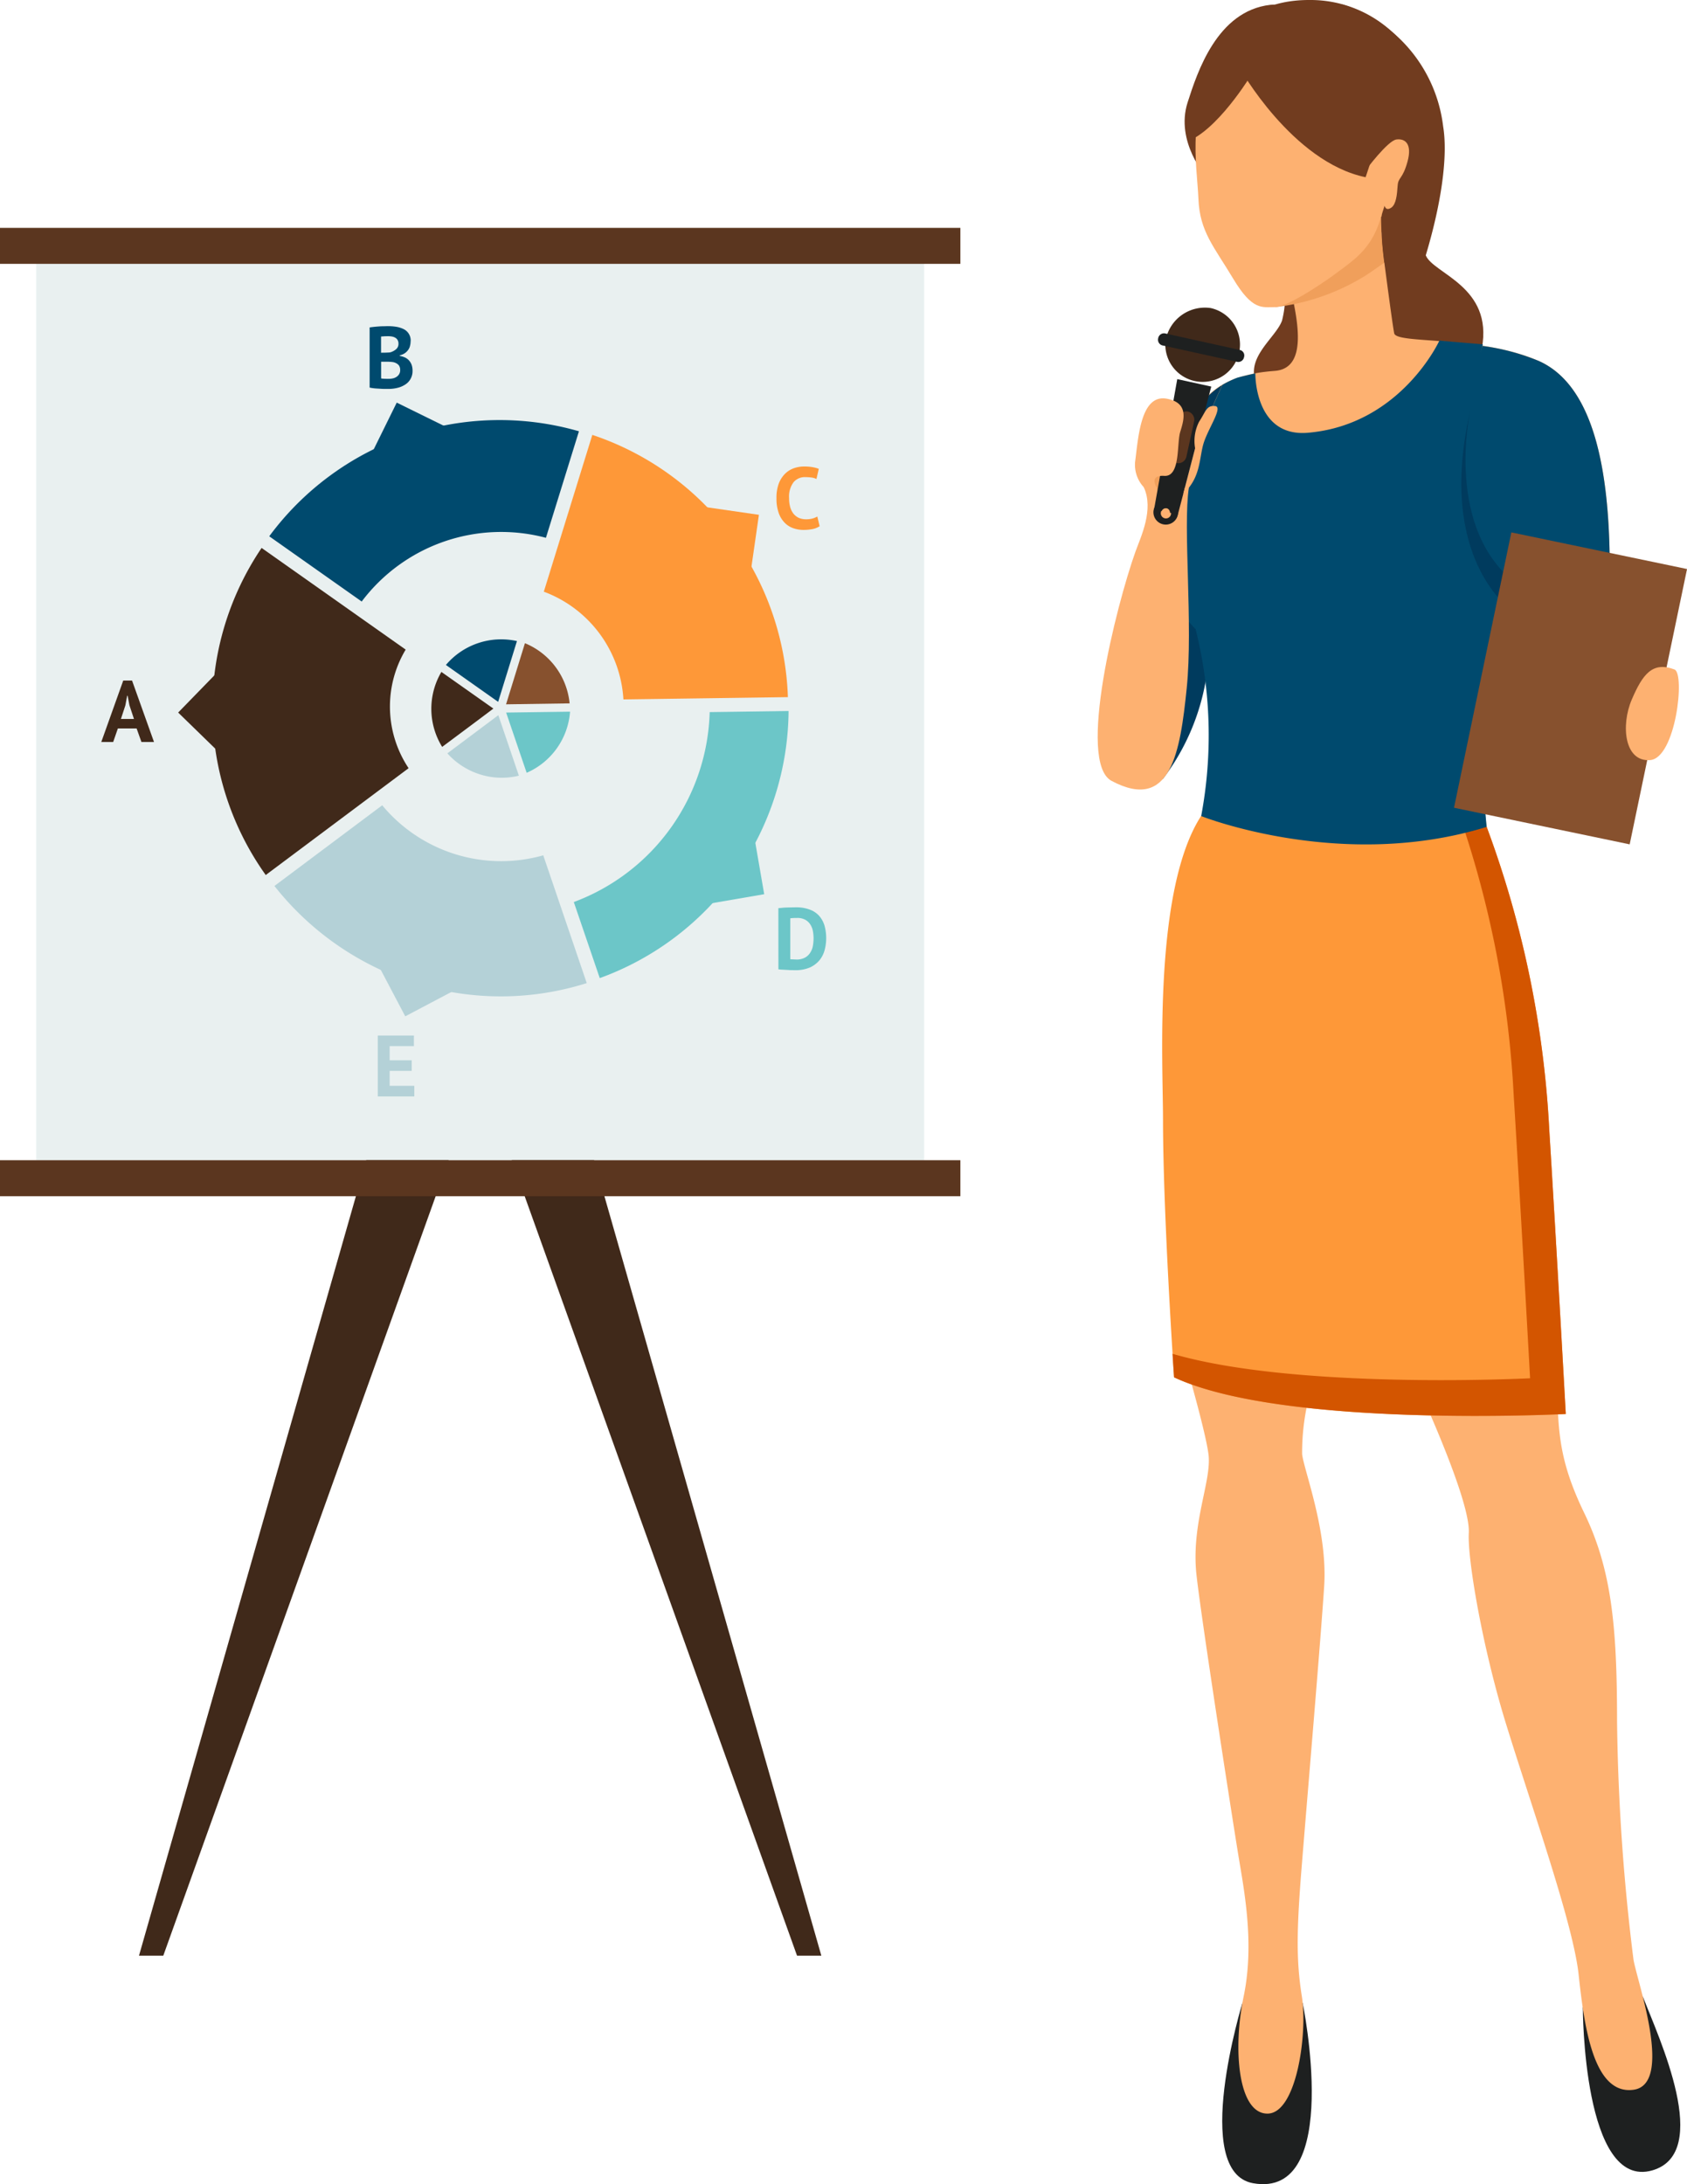 <svg xmlns="http://www.w3.org/2000/svg" width="143.593" height="185.823" viewBox="0 0 143.593 185.823">
  <g id="Group_227" data-name="Group 227" transform="translate(-725.636 -1959.823)">
    <g id="Group_412" data-name="Group 412" transform="translate(725.636 1959.823)">
      <g id="Group_360" data-name="Group 360" transform="translate(93.437 0)">
        <g id="Group_322" data-name="Group 322" transform="translate(3.88 48.63)">
          <path id="Path_499" data-name="Path 499" d="M237.8,145.009a19.275,19.275,0,0,0,3.679-8.577,10.227,10.227,0,0,0-3.05-9.055l-2.305,15.692Z" transform="translate(-236.128 -127.377)" fill="#003b5e"/>
        </g>
        <g id="Group_323" data-name="Group 323" transform="translate(41.286 169.88)">
          <path id="Path_500" data-name="Path 500" d="M255.7,174.242c1.389,3.547,5.927,13.283.81,14.768-5.922,1.715-5.922-13.87-5.922-13.87Z" transform="translate(-250.586 -174.242)" fill="#1e2020"/>
        </g>
        <g id="Group_324" data-name="Group 324" transform="translate(26.601 116.555)">
          <path id="Path_501" data-name="Path 501" d="M257.373,154.254c.158,4.2,0,6.7,2.339,11.531s2.8,9.663,2.8,17.767a178.3,178.3,0,0,0,1.4,20.253c.316,1.873,3.433,10.595,0,11.063s-4.2-5.454-4.673-9.813-4.031-14.336-6.235-21.5c-1.953-6.375-3.234-13.826-3.112-16.056.166-3.027-4.983-13.865-4.983-13.865Z" transform="translate(-244.91 -153.631)" fill="#fdb171"/>
        </g>
        <g id="Group_325" data-name="Group 325" transform="translate(21.628 20.178)">
          <path id="Path_502" data-name="Path 502" d="M249.28,117.922c.626,1.576,5.759,2.634,4.776,7.909s-9.449.6-9.449.6l-1.62-7.995,2.763-2.054Z" transform="translate(-242.988 -116.38)" fill="#713c1f"/>
        </g>
        <g id="Group_326" data-name="Group 326" transform="translate(10.596 170.405)">
          <path id="Path_503" data-name="Path 503" d="M245.57,174.445s3.454,16.721-4.228,15.337c-5.312-.962-.9-15.337-.9-15.337Z" transform="translate(-238.724 -174.445)" fill="#1e2020"/>
        </g>
        <g id="Group_327" data-name="Group 327" transform="translate(13.292 20.718)">
          <path id="Path_504" data-name="Path 504" d="M241.23,116.589a8.714,8.714,0,0,1,.931,6.551c-.546,1.552-3.5,3.35-1.948,5.762s10.652,0,10.652,0Z" transform="translate(-239.766 -116.589)" fill="#713c1f"/>
        </g>
        <g id="Group_328" data-name="Group 328" transform="translate(7.119 114.687)">
          <path id="Path_505" data-name="Path 505" d="M248.443,156.335a19.418,19.418,0,0,0-.786,5.609c.166,1.4,2.184,6.546,1.878,11.223s-1.459,18.23-1.9,23.684-.5,8.1,0,11.221-.442,9.971-2.931,9.971-2.962-5.454-2.023-9.971.036-9.042-.45-12-3.42-21.8-3.607-24.307c-.313-4.212,1.345-7.638,1.063-9.821s-2.308-9.035-2.308-9.035Z" transform="translate(-237.38 -152.909)" fill="#fdb171"/>
        </g>
        <g id="Group_329" data-name="Group 329" transform="translate(7.634 18.957)">
          <path id="Path_506" data-name="Path 506" d="M246.006,120.086c.877,3.506,2.047,8.189-.991,8.419s-7.125,1.162-7.423,6.543,4.424,15.4,4,22.18,0,8.442,0,8.442l22.827,9.581s-2.572-11.692-1.643-17.065a88.485,88.485,0,0,1,3.275-11.922s-.158,5.689,0,9.275,5.428,9.521,5.428,9.521l2.049-11.392s-.026-2.484,0-7.793c.041-8.139-1.089-16.043-6.075-18.23s-12.08-1.4-12.274-2.336-1.278-9.4-1.278-9.4Z" transform="translate(-237.579 -115.908)" fill="#fdb171"/>
        </g>
        <g id="Group_330" data-name="Group 330" transform="translate(5.485 69.423)">
          <path id="Path_507" data-name="Path 507" d="M264.366,136.332a86.707,86.707,0,0,1,5.332,25.8c.629,10.126,1.407,24.157,1.407,24.157s-24,1.244-33.342-3.12c0,0-.944-13.868-.944-21.968,0-4.7-.836-19.482,3.242-25.787Z" transform="translate(-236.749 -135.414)" fill="#fe9838"/>
        </g>
        <g id="Group_331" data-name="Group 331" transform="translate(6.371 70.264)">
          <path id="Path_508" data-name="Path 508" d="M269.154,161.616a86.707,86.707,0,0,0-5.332-25.8l-2.01-.078a86.643,86.643,0,0,1,4.308,22.845c.629,10.121,1.4,24.152,1.4,24.152s-19.808,1.017-30.434-2.08c.075,1.234.129,2,.129,2,9.345,4.365,33.342,3.12,33.342,3.12S269.783,171.743,269.154,161.616Z" transform="translate(-237.091 -135.739)" fill="#d35500"/>
        </g>
        <g id="Group_339" data-name="Group 339" transform="translate(7.394)">
          <g id="Group_332" data-name="Group 332" transform="translate(0 0.393)">
            <path id="Path_509" data-name="Path 509" d="M239.348,123.418s-2.68-3.009-1.609-6.357c.833-2.595,2.517-7.788,7.04-8.31C250.261,108.128,239.348,123.418,239.348,123.418Z" transform="translate(-237.486 -108.733)" fill="#713c1f"/>
          </g>
          <g id="Group_333" data-name="Group 333" transform="translate(1.862 15.33)">
            <path id="Path_510" data-name="Path 510" d="M238.376,115.235a1.372,1.372,0,0,0,.561,1.876l1.382.745a1.367,1.367,0,0,0,1.868-.559h0a1.388,1.388,0,0,0-.551-1.886l-1.384-.745a1.4,1.4,0,0,0-1.876.569Z" transform="translate(-238.206 -114.506)" fill="#c90e00"/>
          </g>
          <g id="Group_334" data-name="Group 334" transform="translate(1.378)">
            <path id="Path_511" data-name="Path 511" d="M238.019,117.711c.722-4.486,2.947-9.13,9.208-9.13a10.261,10.261,0,0,1,10.326,9.141,19.317,19.317,0,0,1-.7,6.678c-.243.737-3.278,2.706-3.873,4.97S238.019,117.711,238.019,117.711Z" transform="translate(-238.019 -108.581)" fill="#713c1f"/>
          </g>
          <g id="Group_335" data-name="Group 335" transform="translate(7.675 17.303)">
            <path id="Path_512" data-name="Path 512" d="M249.578,115.3a28.225,28.225,0,0,0,.2,5.022c-.468.3-1.278.913-1.871,1.255a18.677,18.677,0,0,1-7.451,2.525s.424-.662,1.084-1.627l7.987-7.205A.13.13,0,0,0,249.578,115.3Z" transform="translate(-240.453 -115.269)" fill="#f09f5b"/>
          </g>
          <g id="Group_336" data-name="Group 336" transform="translate(0.932 5.5)">
            <path id="Path_513" data-name="Path 513" d="M253.935,122.714c-.45,1.291-.68,3.048-2.786,4.724-2.1,1.695-5.475,3.9-6.559,3.9s-1.907.305-3.542-2.424-2.846-4-2.957-6.789-1.2-8.478,2.266-10.59c2.559-1.568,6.745-.828,8.947,1.426,2.225,2.269,2.272,3.112,3.053,6.691,0,0,1.845-2.476,2.585-2.577s1.364.365.942,1.894-.786,1.278-.838,2.052c-.052.789-.137,1.56-.525,1.842C254.031,123.208,253.935,122.714,253.935,122.714Z" transform="translate(-237.847 -110.707)" fill="#fdb171"/>
          </g>
          <g id="Group_337" data-name="Group 337" transform="translate(4.661 3.449)">
            <path id="Path_514" data-name="Path 514" d="M239.288,112.214s4.484,8.028,10.745,9.33l2.432-7.322-5.783-4.308Z" transform="translate(-239.288 -109.914)" fill="#713c1f"/>
          </g>
          <g id="Group_338" data-name="Group 338" transform="translate(0.596 2.68)">
            <path id="Path_515" data-name="Path 515" d="M243.006,112.97s-2.639,4.476-5.257,5.824c0,0-.561-6.253,3.03-9.177Z" transform="translate(-237.717 -109.617)" fill="#713c1f"/>
          </g>
        </g>
        <g id="Group_340" data-name="Group 340" transform="translate(5.556 28.977)">
          <path id="Path_516" data-name="Path 516" d="M267.132,140.662s-4.3-3.18-4.6-7.384C262.123,127.5,264,120.1,264,120.1l-3.7-.316s-3.27,7.148-11.174,7.837c-4.595.406-4.491-5.055-4.491-5.055s-1.255.285-1.568.383a8.942,8.942,0,0,0-1.242.6s-3.666,8.1-4.228,10.028c-.745,2.572-2.057,6.662,1.956,10.758a37.211,37.211,0,0,1,.471,15.9s11.94,4.745,24.3.918A43.682,43.682,0,0,1,267.132,140.662Z" transform="translate(-236.776 -119.781)" fill="#004a6e"/>
        </g>
        <g id="Group_342" data-name="Group 342" transform="translate(30.286 29.43)">
          <g id="Group_341" data-name="Group 341">
            <path id="Path_517" data-name="Path 517" d="M259.629,139.451c.041-8.139-1.089-16.043-6.075-18.23a19.116,19.116,0,0,0-4.763-1.265c-.238.986-2.794,7.756-2.419,13.1.3,4.2,5.588,7.327,5.588,7.327-.849,2.184.191-.546.191-.546s-.158,5.689,0,9.275,5.428,9.521,5.428,9.521l2.049-11.392S259.6,144.76,259.629,139.451Z" transform="translate(-246.334 -119.956)" fill="#004a6e"/>
          </g>
        </g>
        <g id="Group_343" data-name="Group 343" transform="translate(30.946 34.997)">
          <path id="Path_518" data-name="Path 518" d="M250.826,138.984s-6.378-4.344-3.482-16.876c0,0-2.308,10.256,4.212,14.861Z" transform="translate(-246.59 -122.108)" fill="#003b5e"/>
        </g>
        <g id="Group_345" data-name="Group 345" transform="translate(7.642 32.767)">
          <g id="Group_344" data-name="Group 344">
            <path id="Path_519" data-name="Path 519" d="M237.587,126.576a12.152,12.152,0,0,0,.059,1.234c1.229-2.913,2.815-6.419,2.88-6.564A6.043,6.043,0,0,0,237.587,126.576Z" transform="translate(-237.582 -121.246)" fill="#003b5e"/>
          </g>
        </g>
        <g id="Group_346" data-name="Group 346" transform="translate(20.808 0.373)">
          <path id="Path_520" data-name="Path 520" d="M242.671,108.725a12.436,12.436,0,0,1,8.59,10.37c.422,2.538-.15,6.561-1.477,10.978l-3.529.636a31.015,31.015,0,0,1-.274-3.9,6.385,6.385,0,0,0,3.454-6.388c-.349-4.711-4.559-7.283-4.559-7.283Z" transform="translate(-242.671 -108.725)" fill="#713c1f"/>
        </g>
        <g id="Group_347" data-name="Group 347" transform="translate(30.324 45.294)">
          <rect id="Rectangle_56" data-name="Rectangle 56" width="23.928" height="15.274" transform="matrix(0.204, -0.979, 0.979, 0.204, 0, 23.426)" fill="#87512e"/>
        </g>
        <g id="Group_348" data-name="Group 348" transform="translate(0 41.44)">
          <path id="Path_521" data-name="Path 521" d="M238.542,124.6c.885,1.889-.23,4.184-.7,5.482-1.648,4.618-5,17.929-2.039,19.51,5.068,2.7,5.85-2.507,6.4-7.891s-.336-13.717.184-17.058Z" transform="translate(-234.629 -124.598)" fill="#fdb171"/>
        </g>
        <g id="Group_349" data-name="Group 349" transform="translate(44.957 56.744)">
          <path id="Path_522" data-name="Path 522" d="M256.137,130.725c.924.347.109,7.555-2.08,7.713s-2.489-2.962-1.558-5.141S254.271,130.024,256.137,130.725Z" transform="translate(-252.005 -130.513)" fill="#fdb171"/>
        </g>
        <g id="Group_359" data-name="Group 359" transform="translate(3.152 26.144)">
          <g id="Group_350" data-name="Group 350" transform="translate(1.062 13.767)">
            <path id="Path_523" data-name="Path 523" d="M236.321,124.672a.875.875,0,1,0,1.151-.616A.924.924,0,0,0,236.321,124.672Z" transform="translate(-236.257 -124.007)" fill="#f09f5b"/>
          </g>
          <g id="Group_356" data-name="Group 356" transform="translate(1.568)">
            <g id="Group_351" data-name="Group 351" transform="translate(0.078 6.111)">
              <path id="Path_524" data-name="Path 524" d="M241.347,121.682l-2.841,10.882-.673-.15a.4.4,0,0,0-.282-.386.392.392,0,0,0-.417.235l-.652-.142,1.971-11.073Z" transform="translate(-236.483 -121.048)" fill="#1e2020"/>
            </g>
            <g id="Group_352" data-name="Group 352" transform="translate(0.95)">
              <path id="Path_525" data-name="Path 525" d="M236.913,121.586a3.178,3.178,0,1,0,3.847-2.836A3.4,3.4,0,0,0,236.913,121.586Z" transform="translate(-236.82 -118.686)" fill="#40291a"/>
            </g>
            <g id="Group_353" data-name="Group 353" transform="translate(0.413 2.215)">
              <path id="Path_526" data-name="Path 526" d="M236.624,119.966a.5.5,0,0,0,.339.6l6.419,1.41a.5.5,0,0,0,.551-.414h0a.481.481,0,0,0-.334-.6l-6.416-1.418a.506.506,0,0,0-.559.417Z" transform="translate(-236.613 -119.542)" fill="#1e2020"/>
            </g>
            <g id="Group_354" data-name="Group 354" transform="translate(0 16.386)">
              <path id="Path_527" data-name="Path 527" d="M236.482,125.926a1.052,1.052,0,1,0,1.268-.885A1.1,1.1,0,0,0,236.482,125.926Zm.629.137a.42.42,0,0,1,.489-.339.438.438,0,1,1-.489.339Z" transform="translate(-236.453 -125.019)" fill="#1e2020"/>
            </g>
            <g id="Group_355" data-name="Group 355" transform="translate(1.465 8.855)">
              <path id="Path_528" data-name="Path 528" d="M237.04,125.631a.715.715,0,0,0,.517.88h0a.714.714,0,0,0,.83-.582l.644-2.929a.725.725,0,0,0-.515-.877h0a.735.735,0,0,0-.841.585Z" transform="translate(-237.019 -122.109)" fill="#5b361f"/>
            </g>
          </g>
          <g id="Group_357" data-name="Group 357" transform="translate(4.13 8.398)">
            <path id="Path_529" data-name="Path 529" d="M237.443,129.391c1.451-1.338,1.343-2.859,1.689-4.155s1.754-3.229,1.014-3.3-.776.453-1.356,1.33a3.594,3.594,0,0,0-.342,2.261Z" transform="translate(-237.443 -121.932)" fill="#fdb171"/>
          </g>
          <g id="Group_358" data-name="Group 358" transform="translate(0 7.746)">
            <path id="Path_530" data-name="Path 530" d="M238.585,121.714c1.915.357,1.431,1.847,1.128,2.83s.039,3.821-1.356,3.733-.608,1.058-.608,1.058l-.078.618a2.808,2.808,0,0,1-1.8-2.838C236.145,125.08,236.331,121.284,238.585,121.714Z" transform="translate(-235.847 -121.68)" fill="#fdb171"/>
          </g>
        </g>
      </g>
      <g id="Group_411" data-name="Group 411" transform="translate(0 19.387)">
        <g id="Group_366" data-name="Group 366">
          <g id="Group_361" data-name="Group 361" transform="translate(11.831 71.822)">
            <path id="Path_531" data-name="Path 531" d="M205.154,219.008h-2.068l21.48-75.173h7.561Z" transform="translate(-203.086 -143.834)" fill="#40291a"/>
          </g>
          <g id="Group_362" data-name="Group 362" transform="translate(40.871 71.822)">
            <path id="Path_532" data-name="Path 532" d="M241.281,219.008h2.069l-21.481-75.173h-7.558Z" transform="translate(-214.311 -143.834)" fill="#40291a"/>
          </g>
          <g id="Group_363" data-name="Group 363" transform="translate(3.077 2.946)">
            <rect id="Rectangle_57" data-name="Rectangle 57" width="75.586" height="76.375" fill="#e9f0f0"/>
          </g>
          <g id="Group_364" data-name="Group 364">
            <rect id="Rectangle_58" data-name="Rectangle 58" width="81.745" height="3.06" fill="#5b361f"/>
          </g>
          <g id="Group_365" data-name="Group 365" transform="translate(0 79.321)">
            <rect id="Rectangle_59" data-name="Rectangle 59" width="81.745" height="3.062" fill="#5b361f"/>
          </g>
        </g>
        <g id="Group_410" data-name="Group 410" transform="translate(8.624 8.361)">
          <g id="Group_368" data-name="Group 368" transform="translate(22.837)">
            <g id="Group_367" data-name="Group 367">
              <path id="Path_533" data-name="Path 533" d="M214.162,120.589a1.477,1.477,0,0,1-.047.383.948.948,0,0,1-.158.352,1.124,1.124,0,0,1-.29.285,1.32,1.32,0,0,1-.429.181v.047a1.8,1.8,0,0,1,.422.124,1.073,1.073,0,0,1,.347.243,1.161,1.161,0,0,1,.238.378,1.532,1.532,0,0,1,.083.53,1.346,1.346,0,0,1-.173.688,1.311,1.311,0,0,1-.453.476,2.061,2.061,0,0,1-.649.277,3.119,3.119,0,0,1-.75.093h-.321c-.135,0-.269-.005-.419-.016s-.308-.018-.461-.031a3.8,3.8,0,0,1-.427-.067v-5.118c.091-.01.2-.028.321-.041s.251-.026.388-.036.285-.021.427-.021.29-.01.435-.01a4.547,4.547,0,0,1,.709.057,2.214,2.214,0,0,1,.613.194,1.072,1.072,0,0,1,.6,1.032Zm-2.186.973c.072,0,.15-.005.243-.01a1.26,1.26,0,0,0,.225-.021,1.319,1.319,0,0,0,.486-.264.584.584,0,0,0,.2-.466.6.6,0,0,0-.072-.31.52.52,0,0,0-.2-.2.822.822,0,0,0-.277-.1,1.679,1.679,0,0,0-.326-.028c-.132,0-.251,0-.36.008s-.189.013-.248.021v1.374Zm.336,2.225a1.489,1.489,0,0,0,.36-.041.885.885,0,0,0,.305-.135.7.7,0,0,0,.215-.23.635.635,0,0,0,.083-.331.709.709,0,0,0-.093-.383.7.7,0,0,0-.256-.212.906.906,0,0,0-.347-.1,3.177,3.177,0,0,0-.385-.021h-.541v1.415a.412.412,0,0,0,.122.023c.054.005.111.008.171.01s.127,0,.191.008Z" transform="translate(-210.674 -119.306)" fill="#004a6e"/>
            </g>
          </g>
          <g id="Group_370" data-name="Group 370" transform="translate(0 30.152)">
            <g id="Group_369" data-name="Group 369">
              <path id="Path_534" data-name="Path 534" d="M204.851,135.035h-1.594l-.4,1.151h-1.012l1.868-5.226h.75l1.868,5.226h-1.069Zm-1.335-.81h1.11l-.385-1.162-.155-.812h-.039l-.153.823Z" transform="translate(-201.847 -130.96)" fill="#40291a"/>
            </g>
          </g>
          <g id="Group_372" data-name="Group 372" transform="translate(57.467 11.943)">
            <g id="Group_371" data-name="Group 371">
              <path id="Path_535" data-name="Path 535" d="M227.733,129a1.666,1.666,0,0,1-.605.243,4.01,4.01,0,0,1-.75.072,2.672,2.672,0,0,1-.887-.145,1.869,1.869,0,0,1-.735-.468,2.233,2.233,0,0,1-.51-.838,3.608,3.608,0,0,1-.186-1.247,3.437,3.437,0,0,1,.207-1.275,2.354,2.354,0,0,1,.551-.833,2.037,2.037,0,0,1,.753-.453,2.636,2.636,0,0,1,.83-.137,4.134,4.134,0,0,1,.75.06,2.826,2.826,0,0,1,.51.14l-.2.864a1.3,1.3,0,0,0-.4-.122,4.189,4.189,0,0,0-.564-.039,1.252,1.252,0,0,0-.988.44,2.052,2.052,0,0,0-.375,1.358,2.693,2.693,0,0,0,.088.732,1.656,1.656,0,0,0,.269.564,1.327,1.327,0,0,0,.453.367,1.5,1.5,0,0,0,.624.127,1.976,1.976,0,0,0,.567-.067,1.686,1.686,0,0,0,.4-.168Z" transform="translate(-224.059 -123.922)" fill="#fe9838"/>
            </g>
          </g>
          <g id="Group_374" data-name="Group 374" transform="translate(57.628 49.444)">
            <g id="Group_373" data-name="Group 373">
              <path id="Path_536" data-name="Path 536" d="M224.121,138.492c.1-.013.22-.021.354-.036s.261-.018.4-.023.277-.008.406-.01.251-.005.352-.005a3.183,3.183,0,0,1,1.177.2,1.966,1.966,0,0,1,.794.538,2.22,2.22,0,0,1,.448.83,4,4,0,0,1,.005,2.078,2.325,2.325,0,0,1-.442.864,2.289,2.289,0,0,1-.82.611,3.1,3.1,0,0,1-1.252.228c-.08,0-.186-.005-.318-.005s-.269-.016-.409-.021-.274-.016-.4-.021-.225-.018-.29-.031Zm1.591.831c-.109,0-.22,0-.329.008a1.922,1.922,0,0,0-.246.023v3.475a.378.378,0,0,0,.1.013l.147.005.16.008c.047,0,.083.005.111.005a1.493,1.493,0,0,0,.712-.153,1.2,1.2,0,0,0,.45-.406,1.531,1.531,0,0,0,.238-.58,3.652,3.652,0,0,0,.062-.68,3.221,3.221,0,0,0-.057-.605,1.56,1.56,0,0,0-.22-.559,1.174,1.174,0,0,0-.429-.4A1.392,1.392,0,0,0,225.712,139.323Z" transform="translate(-224.121 -138.417)" fill="#6cc6c8"/>
            </g>
          </g>
          <g id="Group_376" data-name="Group 376" transform="translate(23.531 60.352)">
            <g id="Group_375" data-name="Group 375">
              <path id="Path_537" data-name="Path 537" d="M210.942,142.633h3.076v.9h-2.065v1.208h1.878v.9h-1.878v1.27h2.1v.906h-3.11Z" transform="translate(-210.942 -142.633)" fill="#b4d1d7"/>
            </g>
          </g>
          <g id="Group_409" data-name="Group 409" transform="translate(6.541 6.506)">
            <g id="Group_398" data-name="Group 398" transform="translate(2.915 1.484)">
              <g id="Group_378" data-name="Group 378" transform="translate(28.21 1.261)">
                <g id="Group_377" data-name="Group 377">
                  <path id="Path_538" data-name="Path 538" d="M223.178,145.388l14-.194a24.378,24.378,0,0,0-16.646-22.312l-4.129,13.34A10.423,10.423,0,0,1,223.178,145.388Z" transform="translate(-216.405 -122.882)" fill="#fe9838"/>
                </g>
              </g>
              <g id="Group_380" data-name="Group 380" transform="translate(4.837)">
                <g id="Group_379" data-name="Group 379">
                  <path id="Path_539" data-name="Path 539" d="M230.922,132.411l2.81-9.063a24.384,24.384,0,0,0-26.361,8.934l7.87,5.55A14.862,14.862,0,0,1,230.922,132.411Z" transform="translate(-207.371 -122.394)" fill="#004a6e"/>
                </g>
              </g>
              <g id="Group_382" data-name="Group 382" transform="translate(30.761 24.753)">
                <g id="Group_381" data-name="Group 381">
                  <path id="Path_540" data-name="Path 540" d="M235.672,131.962l-6.716.093a17.758,17.758,0,0,1-11.565,16.16l2.209,6.471A24.364,24.364,0,0,0,235.672,131.962Z" transform="translate(-217.391 -131.962)" fill="#6cc6c8"/>
                </g>
              </g>
              <g id="Group_384" data-name="Group 384" transform="translate(5.279 32.774)">
                <g id="Group_383" data-name="Group 383">
                  <path id="Path_541" data-name="Path 541" d="M230.423,139.318a13.154,13.154,0,0,1-13.707-4.256l-4.737,3.545-4.437,3.319a24.689,24.689,0,0,0,12.054,8.295,24.25,24.25,0,0,0,14.53-.031Z" transform="translate(-207.542 -135.062)" fill="#b4d1d7"/>
                </g>
              </g>
              <g id="Group_386" data-name="Group 386" transform="translate(0 10.878)">
                <g id="Group_385" data-name="Group 385">
                  <path id="Path_542" data-name="Path 542" d="M221.039,137.289a9.424,9.424,0,0,1,.913-2.039L209.689,126.6a24.379,24.379,0,0,0,.352,27.828l12.16-9.089A9.451,9.451,0,0,1,221.039,137.289Z" transform="translate(-205.502 -126.599)" fill="#40291a"/>
                </g>
              </g>
              <g id="Group_397" data-name="Group 397" transform="translate(18.634 18.656)">
                <g id="Group_388" data-name="Group 388" transform="translate(6.36 0.328)">
                  <g id="Group_387" data-name="Group 387">
                    <path id="Path_543" data-name="Path 543" d="M216.769,129.732l-1.607,5.2,5.41-.08A6.18,6.18,0,0,0,216.769,129.732Z" transform="translate(-215.162 -129.732)" fill="#87512e"/>
                  </g>
                </g>
                <g id="Group_390" data-name="Group 390" transform="translate(1.24)">
                  <g id="Group_389" data-name="Group 389">
                    <path id="Path_544" data-name="Path 544" d="M213.183,131.785l4.036,2.849.411.29,1.6-5.172A6.169,6.169,0,0,0,213.183,131.785Z" transform="translate(-213.183 -129.605)" fill="#004a6e"/>
                  </g>
                </g>
                <g id="Group_392" data-name="Group 392" transform="translate(0 2.772)">
                  <g id="Group_391" data-name="Group 391">
                    <path id="Path_545" data-name="Path 545" d="M213.561,130.677a6.165,6.165,0,0,0,.065,6.378l3.1-2.313,1.26-.947-.37-.259Z" transform="translate(-212.704 -130.677)" fill="#40291a"/>
                  </g>
                </g>
                <g id="Group_394" data-name="Group 394" transform="translate(1.364 6.457)">
                  <g id="Group_393" data-name="Group 393">
                    <path id="Path_546" data-name="Path 546" d="M213.231,135.343a6.234,6.234,0,0,0,2.81,1.8,6.137,6.137,0,0,0,3.278.1l-1.4-4.116-.349-1.032-.279.21Z" transform="translate(-213.231 -132.101)" fill="#b4d1d7"/>
                  </g>
                </g>
                <g id="Group_396" data-name="Group 396" transform="translate(6.367 6.154)">
                  <g id="Group_395" data-name="Group 395">
                    <path id="Path_547" data-name="Path 547" d="M216.911,137.184a6.173,6.173,0,0,0,3.695-5.2l-5.441.075Z" transform="translate(-215.165 -131.984)" fill="#6cc6c8"/>
                  </g>
                </g>
              </g>
            </g>
            <g id="Group_400" data-name="Group 400" transform="translate(16.545 46.931)">
              <g id="Group_399" data-name="Group 399">
                <path id="Path_548" data-name="Path 548" d="M213.554,145.242l-2.784-5.282,4.031,1.252,4.03,1.244Z" transform="translate(-210.77 -139.96)" fill="#b4d1d7"/>
              </g>
            </g>
            <g id="Group_402" data-name="Group 402" transform="translate(43.998 35.932)">
              <g id="Group_401" data-name="Group 401">
                <path id="Path_549" data-name="Path 549" d="M227.265,141.6l-5.884,1.012,2.438-3.45,2.429-3.449Z" transform="translate(-221.381 -135.709)" fill="#6cc6c8"/>
              </g>
            </g>
            <g id="Group_404" data-name="Group 404" transform="translate(43.525 8.695)">
              <g id="Group_403" data-name="Group 403">
                <path id="Path_550" data-name="Path 550" d="M227.105,126.032l-.849,5.9-2.53-3.377-2.528-3.378Z" transform="translate(-221.198 -125.182)" fill="#fe9838"/>
              </g>
            </g>
            <g id="Group_406" data-name="Group 406" transform="translate(15.967)">
              <g id="Group_405" data-name="Group 405">
                <path id="Path_551" data-name="Path 551" d="M213.183,121.821l5.355,2.633-3.995,1.358-4,1.364Z" transform="translate(-210.546 -121.821)" fill="#004a6e"/>
              </g>
            </g>
            <g id="Group_408" data-name="Group 408" transform="translate(0 22.091)">
              <g id="Group_407" data-name="Group 407">
                <path id="Path_552" data-name="Path 552" d="M204.375,134.636l4.163-4.276.057,4.219.059,4.222Z" transform="translate(-204.375 -130.359)" fill="#40291a"/>
              </g>
            </g>
          </g>
        </g>
      </g>
    </g>
  </g>
</svg>
